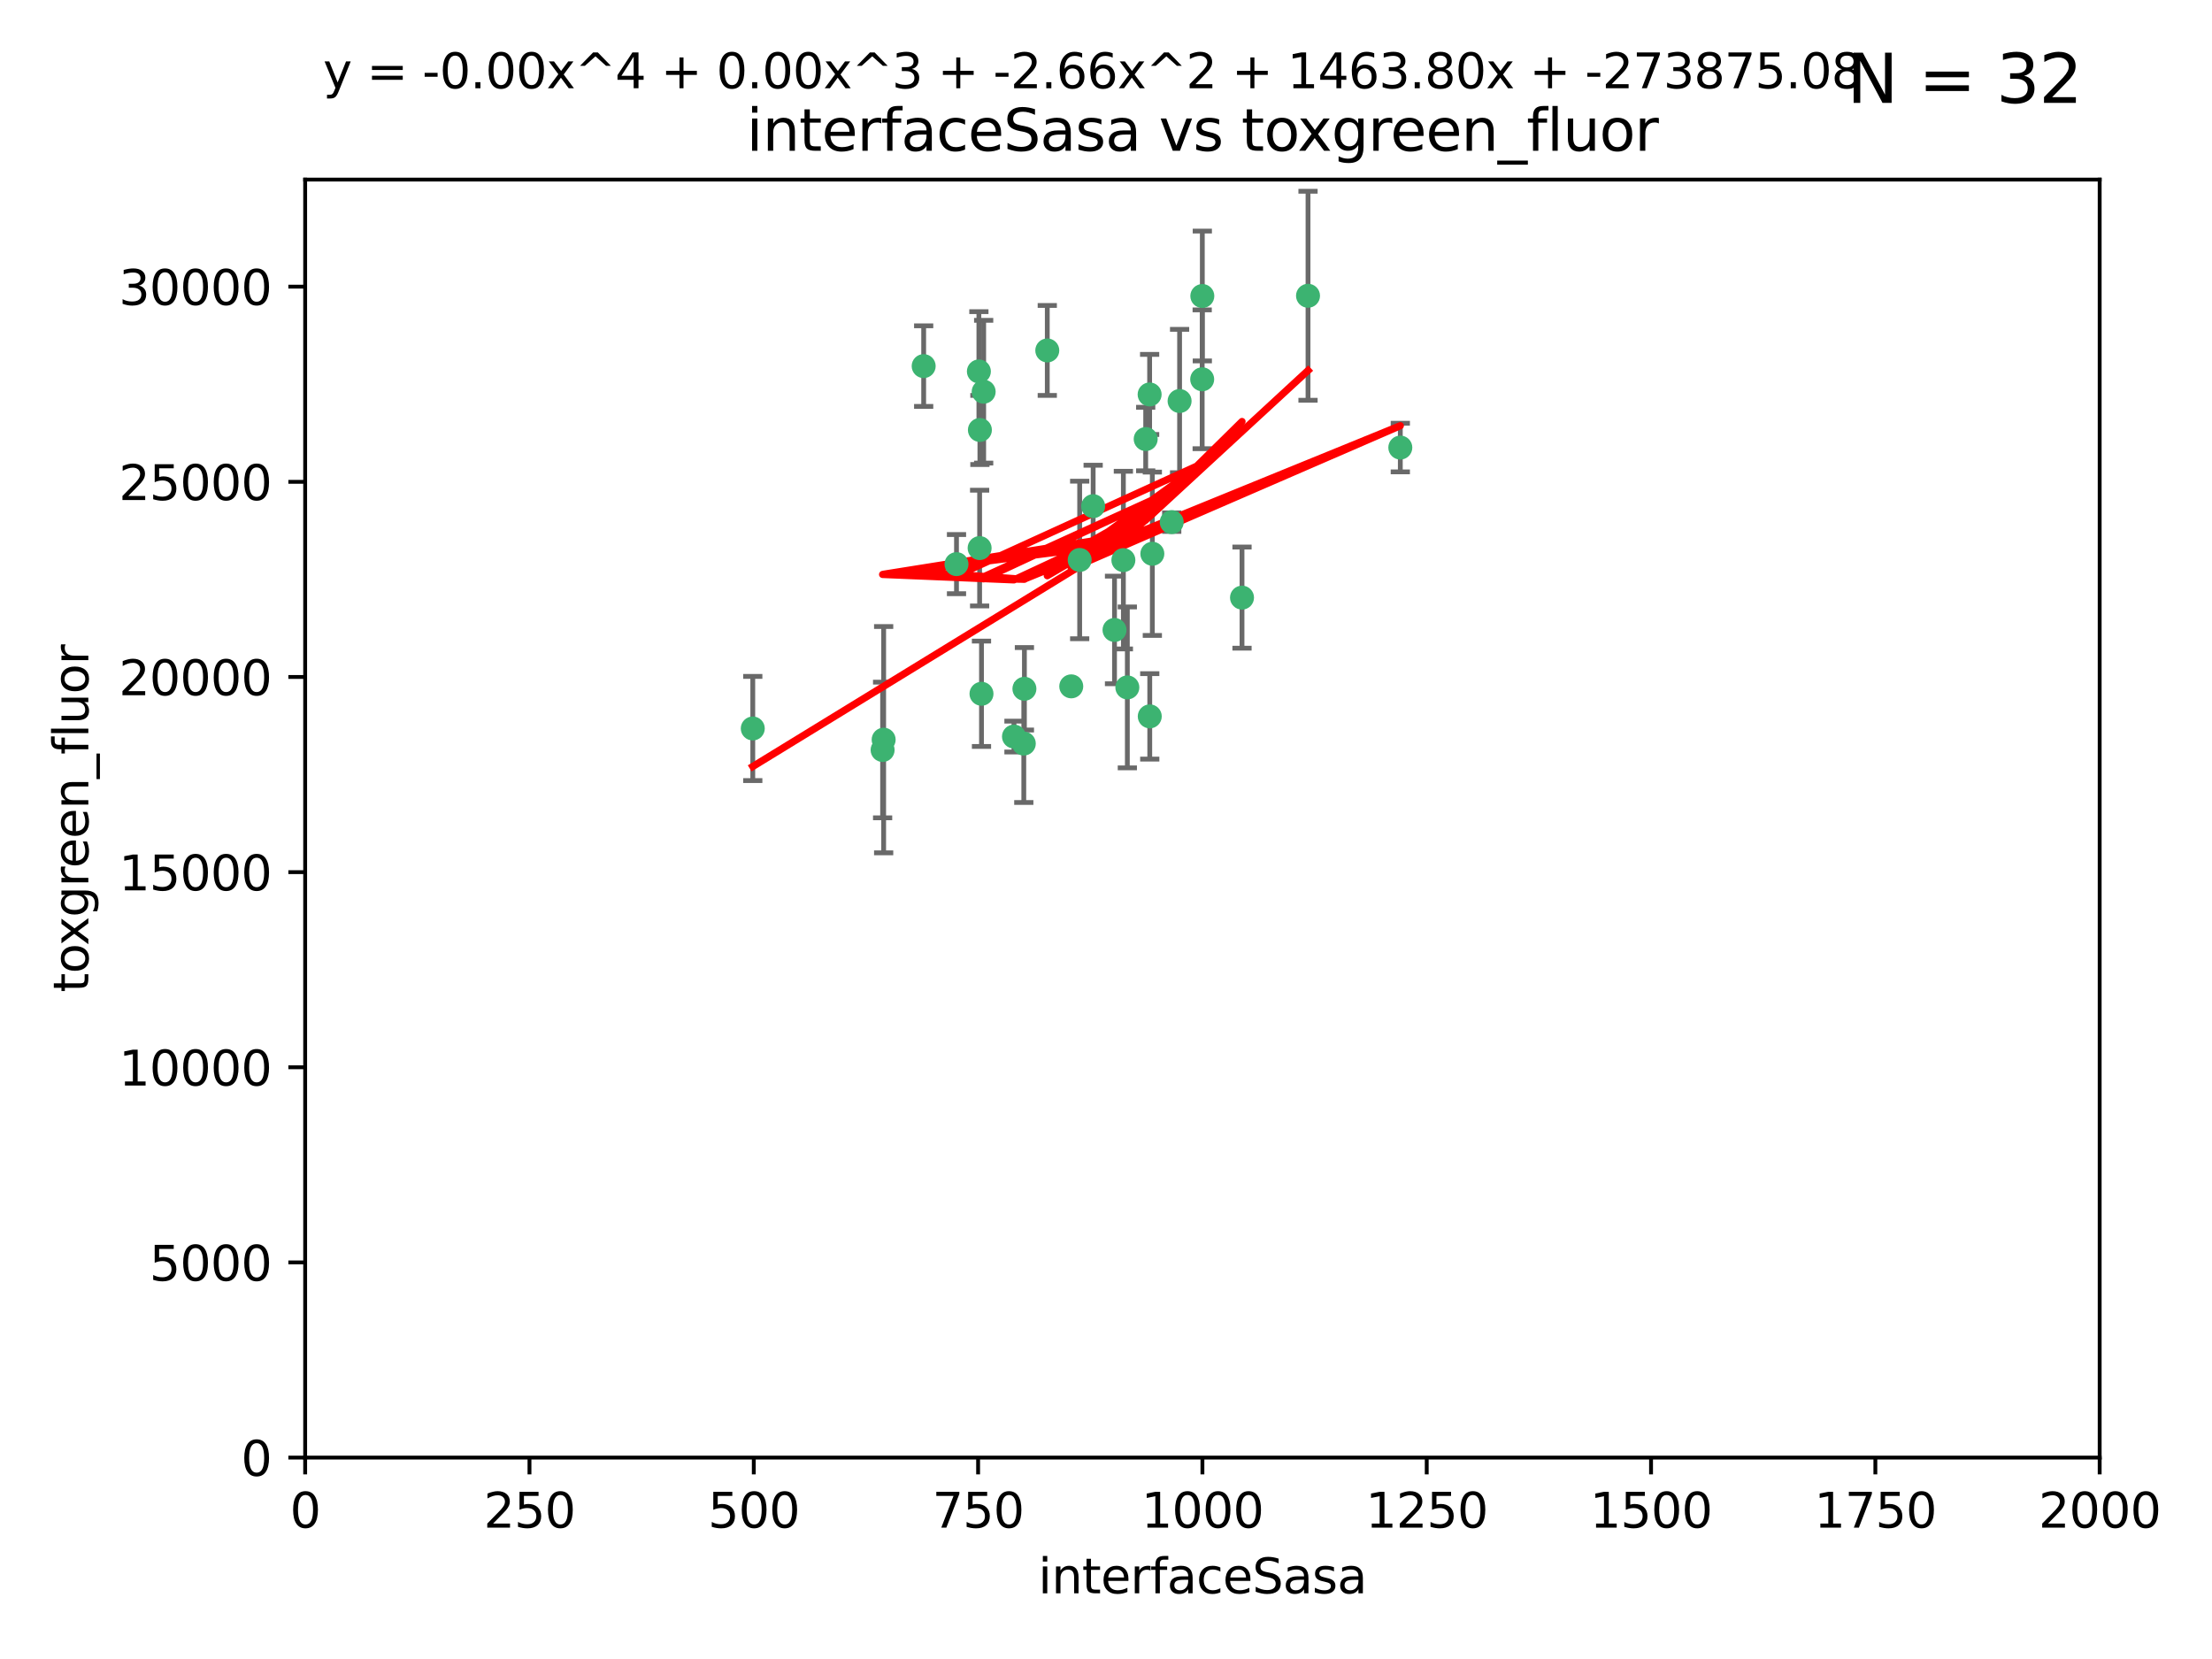 <?xml version="1.0" encoding="utf-8" standalone="no"?>
<!DOCTYPE svg PUBLIC "-//W3C//DTD SVG 1.1//EN"
  "http://www.w3.org/Graphics/SVG/1.1/DTD/svg11.dtd">
<svg xmlns:xlink="http://www.w3.org/1999/xlink" width="460.8pt" height="345.6pt" viewBox="0 0 460.8 345.6" xmlns="http://www.w3.org/2000/svg" version="1.1">
 <defs>
  <style type="text/css">*{stroke-linejoin: round; stroke-linecap: butt}</style>
 </defs>
 <g id="figure_1">
  <g id="patch_1">
   <path d="M 0 345.6 
L 460.8 345.6 
L 460.8 0 
L 0 0 
z
" style="fill: #ffffff"/>
  </g>
  <g id="axes_1">
   <g id="patch_2">
    <path d="M 63.571 303.64 
L 437.4 303.64 
L 437.4 37.411 
L 63.571 37.411 
z
" style="fill: #ffffff"/>
   </g>
   <g id="PathCollection_1">
    <defs>
     <path id="mc501a7bedc" d="M 0 1.118 
C 0.297 1.118 0.581 1 0.791 0.791 
C 1 0.581 1.118 0.297 1.118 0 
C 1.118 -0.297 1 -0.581 0.791 -0.791 
C 0.581 -1 0.297 -1.118 0 -1.118 
C -0.297 -1.118 -0.581 -1 -0.791 -0.791 
C -1 -0.581 -1.118 -0.297 -1.118 0 
C -1.118 0.297 -1 0.581 -0.791 0.791 
C -0.581 1 -0.297 1.118 0 1.118 
z
" style="stroke: #3cb371"/>
    </defs>
    <g clip-path="url(#pb4213b4465)">
     <use xlink:href="#mc501a7bedc" x="272.484" y="61.614" style="fill: #3cb371; stroke: #3cb371"/>
     <use xlink:href="#mc501a7bedc" x="239.489" y="82.171" style="fill: #3cb371; stroke: #3cb371"/>
     <use xlink:href="#mc501a7bedc" x="250.437" y="79.013" style="fill: #3cb371; stroke: #3cb371"/>
     <use xlink:href="#mc501a7bedc" x="218.168" y="73.004" style="fill: #3cb371; stroke: #3cb371"/>
     <use xlink:href="#mc501a7bedc" x="240.054" y="115.359" style="fill: #3cb371; stroke: #3cb371"/>
     <use xlink:href="#mc501a7bedc" x="258.734" y="124.496" style="fill: #3cb371; stroke: #3cb371"/>
     <use xlink:href="#mc501a7bedc" x="234.02" y="116.682" style="fill: #3cb371; stroke: #3cb371"/>
     <use xlink:href="#mc501a7bedc" x="223.161" y="142.981" style="fill: #3cb371; stroke: #3cb371"/>
     <use xlink:href="#mc501a7bedc" x="238.669" y="91.463" style="fill: #3cb371; stroke: #3cb371"/>
     <use xlink:href="#mc501a7bedc" x="227.725" y="105.446" style="fill: #3cb371; stroke: #3cb371"/>
     <use xlink:href="#mc501a7bedc" x="244.091" y="108.768" style="fill: #3cb371; stroke: #3cb371"/>
     <use xlink:href="#mc501a7bedc" x="213.404" y="143.488" style="fill: #3cb371; stroke: #3cb371"/>
     <use xlink:href="#mc501a7bedc" x="204.131" y="89.571" style="fill: #3cb371; stroke: #3cb371"/>
     <use xlink:href="#mc501a7bedc" x="245.731" y="83.54" style="fill: #3cb371; stroke: #3cb371"/>
     <use xlink:href="#mc501a7bedc" x="204.916" y="81.601" style="fill: #3cb371; stroke: #3cb371"/>
     <use xlink:href="#mc501a7bedc" x="192.417" y="76.267" style="fill: #3cb371; stroke: #3cb371"/>
     <use xlink:href="#mc501a7bedc" x="213.275" y="154.899" style="fill: #3cb371; stroke: #3cb371"/>
     <use xlink:href="#mc501a7bedc" x="291.711" y="93.237" style="fill: #3cb371; stroke: #3cb371"/>
     <use xlink:href="#mc501a7bedc" x="224.916" y="116.65" style="fill: #3cb371; stroke: #3cb371"/>
     <use xlink:href="#mc501a7bedc" x="250.465" y="61.664" style="fill: #3cb371; stroke: #3cb371"/>
     <use xlink:href="#mc501a7bedc" x="199.256" y="117.515" style="fill: #3cb371; stroke: #3cb371"/>
     <use xlink:href="#mc501a7bedc" x="204.462" y="144.527" style="fill: #3cb371; stroke: #3cb371"/>
     <use xlink:href="#mc501a7bedc" x="203.92" y="77.373" style="fill: #3cb371; stroke: #3cb371"/>
     <use xlink:href="#mc501a7bedc" x="204.073" y="114.173" style="fill: #3cb371; stroke: #3cb371"/>
     <use xlink:href="#mc501a7bedc" x="183.864" y="156.237" style="fill: #3cb371; stroke: #3cb371"/>
     <use xlink:href="#mc501a7bedc" x="211.23" y="153.437" style="fill: #3cb371; stroke: #3cb371"/>
     <use xlink:href="#mc501a7bedc" x="239.516" y="149.234" style="fill: #3cb371; stroke: #3cb371"/>
     <use xlink:href="#mc501a7bedc" x="234.846" y="143.2" style="fill: #3cb371; stroke: #3cb371"/>
     <use xlink:href="#mc501a7bedc" x="184.082" y="154.087" style="fill: #3cb371; stroke: #3cb371"/>
     <use xlink:href="#mc501a7bedc" x="232.174" y="131.232" style="fill: #3cb371; stroke: #3cb371"/>
     <use xlink:href="#mc501a7bedc" x="156.817" y="151.755" style="fill: #3cb371; stroke: #3cb371"/>
    </g>
   </g>
   <g id="matplotlib.axis_1">
    <g id="xtick_1">
     <g id="line2d_1">
      <defs>
       <path id="mcfa28e2447" d="M 0 0 
L 0 3.5 
" style="stroke: #000000; stroke-width: 0.8"/>
      </defs>
      <g>
       <use xlink:href="#mcfa28e2447" x="63.571" y="303.64" style="stroke: #000000; stroke-width: 0.8"/>
      </g>
     </g>
     <g id="text_1">
      <!-- 0 -->
      <g transform="translate(60.39 318.238)scale(0.1 -0.1)">
       <defs>
        <path id="DejaVuSans-30" d="M 2034 4250 
Q 1547 4250 1301 3770 
Q 1056 3291 1056 2328 
Q 1056 1369 1301 889 
Q 1547 409 2034 409 
Q 2525 409 2770 889 
Q 3016 1369 3016 2328 
Q 3016 3291 2770 3770 
Q 2525 4250 2034 4250 
z
M 2034 4750 
Q 2819 4750 3233 4129 
Q 3647 3509 3647 2328 
Q 3647 1150 3233 529 
Q 2819 -91 2034 -91 
Q 1250 -91 836 529 
Q 422 1150 422 2328 
Q 422 3509 836 4129 
Q 1250 4750 2034 4750 
z
" transform="scale(0.016)"/>
       </defs>
       <use xlink:href="#DejaVuSans-30"/>
      </g>
     </g>
    </g>
    <g id="xtick_2">
     <g id="line2d_2">
      <g>
       <use xlink:href="#mcfa28e2447" x="110.3" y="303.64" style="stroke: #000000; stroke-width: 0.8"/>
      </g>
     </g>
     <g id="text_2">
      <!-- 250 -->
      <g transform="translate(100.756 318.238)scale(0.1 -0.1)">
       <defs>
        <path id="DejaVuSans-32" d="M 1228 531 
L 3431 531 
L 3431 0 
L 469 0 
L 469 531 
Q 828 903 1448 1529 
Q 2069 2156 2228 2338 
Q 2531 2678 2651 2914 
Q 2772 3150 2772 3378 
Q 2772 3750 2511 3984 
Q 2250 4219 1831 4219 
Q 1534 4219 1204 4116 
Q 875 4013 500 3803 
L 500 4441 
Q 881 4594 1212 4672 
Q 1544 4750 1819 4750 
Q 2544 4750 2975 4387 
Q 3406 4025 3406 3419 
Q 3406 3131 3298 2873 
Q 3191 2616 2906 2266 
Q 2828 2175 2409 1742 
Q 1991 1309 1228 531 
z
" transform="scale(0.016)"/>
        <path id="DejaVuSans-35" d="M 691 4666 
L 3169 4666 
L 3169 4134 
L 1269 4134 
L 1269 2991 
Q 1406 3038 1543 3061 
Q 1681 3084 1819 3084 
Q 2600 3084 3056 2656 
Q 3513 2228 3513 1497 
Q 3513 744 3044 326 
Q 2575 -91 1722 -91 
Q 1428 -91 1123 -41 
Q 819 9 494 109 
L 494 744 
Q 775 591 1075 516 
Q 1375 441 1709 441 
Q 2250 441 2565 725 
Q 2881 1009 2881 1497 
Q 2881 1984 2565 2268 
Q 2250 2553 1709 2553 
Q 1456 2553 1204 2497 
Q 953 2441 691 2322 
L 691 4666 
z
" transform="scale(0.016)"/>
       </defs>
       <use xlink:href="#DejaVuSans-32"/>
       <use xlink:href="#DejaVuSans-35" x="63.623"/>
       <use xlink:href="#DejaVuSans-30" x="127.246"/>
      </g>
     </g>
    </g>
    <g id="xtick_3">
     <g id="line2d_3">
      <g>
       <use xlink:href="#mcfa28e2447" x="157.028" y="303.64" style="stroke: #000000; stroke-width: 0.8"/>
      </g>
     </g>
     <g id="text_3">
      <!-- 500 -->
      <g transform="translate(147.485 318.238)scale(0.1 -0.1)">
       <use xlink:href="#DejaVuSans-35"/>
       <use xlink:href="#DejaVuSans-30" x="63.623"/>
       <use xlink:href="#DejaVuSans-30" x="127.246"/>
      </g>
     </g>
    </g>
    <g id="xtick_4">
     <g id="line2d_4">
      <g>
       <use xlink:href="#mcfa28e2447" x="203.757" y="303.64" style="stroke: #000000; stroke-width: 0.8"/>
      </g>
     </g>
     <g id="text_4">
      <!-- 750 -->
      <g transform="translate(194.213 318.238)scale(0.1 -0.1)">
       <defs>
        <path id="DejaVuSans-37" d="M 525 4666 
L 3525 4666 
L 3525 4397 
L 1831 0 
L 1172 0 
L 2766 4134 
L 525 4134 
L 525 4666 
z
" transform="scale(0.016)"/>
       </defs>
       <use xlink:href="#DejaVuSans-37"/>
       <use xlink:href="#DejaVuSans-35" x="63.623"/>
       <use xlink:href="#DejaVuSans-30" x="127.246"/>
      </g>
     </g>
    </g>
    <g id="xtick_5">
     <g id="line2d_5">
      <g>
       <use xlink:href="#mcfa28e2447" x="250.486" y="303.64" style="stroke: #000000; stroke-width: 0.8"/>
      </g>
     </g>
     <g id="text_5">
      <!-- 1000 -->
      <g transform="translate(237.761 318.238)scale(0.1 -0.1)">
       <defs>
        <path id="DejaVuSans-31" d="M 794 531 
L 1825 531 
L 1825 4091 
L 703 3866 
L 703 4441 
L 1819 4666 
L 2450 4666 
L 2450 531 
L 3481 531 
L 3481 0 
L 794 0 
L 794 531 
z
" transform="scale(0.016)"/>
       </defs>
       <use xlink:href="#DejaVuSans-31"/>
       <use xlink:href="#DejaVuSans-30" x="63.623"/>
       <use xlink:href="#DejaVuSans-30" x="127.246"/>
       <use xlink:href="#DejaVuSans-30" x="190.869"/>
      </g>
     </g>
    </g>
    <g id="xtick_6">
     <g id="line2d_6">
      <g>
       <use xlink:href="#mcfa28e2447" x="297.214" y="303.64" style="stroke: #000000; stroke-width: 0.8"/>
      </g>
     </g>
     <g id="text_6">
      <!-- 1250 -->
      <g transform="translate(284.489 318.238)scale(0.1 -0.1)">
       <use xlink:href="#DejaVuSans-31"/>
       <use xlink:href="#DejaVuSans-32" x="63.623"/>
       <use xlink:href="#DejaVuSans-35" x="127.246"/>
       <use xlink:href="#DejaVuSans-30" x="190.869"/>
      </g>
     </g>
    </g>
    <g id="xtick_7">
     <g id="line2d_7">
      <g>
       <use xlink:href="#mcfa28e2447" x="343.943" y="303.64" style="stroke: #000000; stroke-width: 0.8"/>
      </g>
     </g>
     <g id="text_7">
      <!-- 1500 -->
      <g transform="translate(331.218 318.238)scale(0.1 -0.1)">
       <use xlink:href="#DejaVuSans-31"/>
       <use xlink:href="#DejaVuSans-35" x="63.623"/>
       <use xlink:href="#DejaVuSans-30" x="127.246"/>
       <use xlink:href="#DejaVuSans-30" x="190.869"/>
      </g>
     </g>
    </g>
    <g id="xtick_8">
     <g id="line2d_8">
      <g>
       <use xlink:href="#mcfa28e2447" x="390.671" y="303.64" style="stroke: #000000; stroke-width: 0.8"/>
      </g>
     </g>
     <g id="text_8">
      <!-- 1750 -->
      <g transform="translate(377.946 318.238)scale(0.1 -0.1)">
       <use xlink:href="#DejaVuSans-31"/>
       <use xlink:href="#DejaVuSans-37" x="63.623"/>
       <use xlink:href="#DejaVuSans-35" x="127.246"/>
       <use xlink:href="#DejaVuSans-30" x="190.869"/>
      </g>
     </g>
    </g>
    <g id="xtick_9">
     <g id="line2d_9">
      <g>
       <use xlink:href="#mcfa28e2447" x="437.4" y="303.64" style="stroke: #000000; stroke-width: 0.8"/>
      </g>
     </g>
     <g id="text_9">
      <!-- 2000 -->
      <g transform="translate(424.675 318.238)scale(0.1 -0.1)">
       <use xlink:href="#DejaVuSans-32"/>
       <use xlink:href="#DejaVuSans-30" x="63.623"/>
       <use xlink:href="#DejaVuSans-30" x="127.246"/>
       <use xlink:href="#DejaVuSans-30" x="190.869"/>
      </g>
     </g>
    </g>
    <g id="text_10">
     <!-- interfaceSasa -->
     <g transform="translate(216.279 331.917)scale(0.1 -0.1)">
      <defs>
       <path id="DejaVuSans-69" d="M 603 3500 
L 1178 3500 
L 1178 0 
L 603 0 
L 603 3500 
z
M 603 4863 
L 1178 4863 
L 1178 4134 
L 603 4134 
L 603 4863 
z
" transform="scale(0.016)"/>
       <path id="DejaVuSans-6e" d="M 3513 2113 
L 3513 0 
L 2938 0 
L 2938 2094 
Q 2938 2591 2744 2837 
Q 2550 3084 2163 3084 
Q 1697 3084 1428 2787 
Q 1159 2491 1159 1978 
L 1159 0 
L 581 0 
L 581 3500 
L 1159 3500 
L 1159 2956 
Q 1366 3272 1645 3428 
Q 1925 3584 2291 3584 
Q 2894 3584 3203 3211 
Q 3513 2838 3513 2113 
z
" transform="scale(0.016)"/>
       <path id="DejaVuSans-74" d="M 1172 4494 
L 1172 3500 
L 2356 3500 
L 2356 3053 
L 1172 3053 
L 1172 1153 
Q 1172 725 1289 603 
Q 1406 481 1766 481 
L 2356 481 
L 2356 0 
L 1766 0 
Q 1100 0 847 248 
Q 594 497 594 1153 
L 594 3053 
L 172 3053 
L 172 3500 
L 594 3500 
L 594 4494 
L 1172 4494 
z
" transform="scale(0.016)"/>
       <path id="DejaVuSans-65" d="M 3597 1894 
L 3597 1613 
L 953 1613 
Q 991 1019 1311 708 
Q 1631 397 2203 397 
Q 2534 397 2845 478 
Q 3156 559 3463 722 
L 3463 178 
Q 3153 47 2828 -22 
Q 2503 -91 2169 -91 
Q 1331 -91 842 396 
Q 353 884 353 1716 
Q 353 2575 817 3079 
Q 1281 3584 2069 3584 
Q 2775 3584 3186 3129 
Q 3597 2675 3597 1894 
z
M 3022 2063 
Q 3016 2534 2758 2815 
Q 2500 3097 2075 3097 
Q 1594 3097 1305 2825 
Q 1016 2553 972 2059 
L 3022 2063 
z
" transform="scale(0.016)"/>
       <path id="DejaVuSans-72" d="M 2631 2963 
Q 2534 3019 2420 3045 
Q 2306 3072 2169 3072 
Q 1681 3072 1420 2755 
Q 1159 2438 1159 1844 
L 1159 0 
L 581 0 
L 581 3500 
L 1159 3500 
L 1159 2956 
Q 1341 3275 1631 3429 
Q 1922 3584 2338 3584 
Q 2397 3584 2469 3576 
Q 2541 3569 2628 3553 
L 2631 2963 
z
" transform="scale(0.016)"/>
       <path id="DejaVuSans-66" d="M 2375 4863 
L 2375 4384 
L 1825 4384 
Q 1516 4384 1395 4259 
Q 1275 4134 1275 3809 
L 1275 3500 
L 2222 3500 
L 2222 3053 
L 1275 3053 
L 1275 0 
L 697 0 
L 697 3053 
L 147 3053 
L 147 3500 
L 697 3500 
L 697 3744 
Q 697 4328 969 4595 
Q 1241 4863 1831 4863 
L 2375 4863 
z
" transform="scale(0.016)"/>
       <path id="DejaVuSans-61" d="M 2194 1759 
Q 1497 1759 1228 1600 
Q 959 1441 959 1056 
Q 959 750 1161 570 
Q 1363 391 1709 391 
Q 2188 391 2477 730 
Q 2766 1069 2766 1631 
L 2766 1759 
L 2194 1759 
z
M 3341 1997 
L 3341 0 
L 2766 0 
L 2766 531 
Q 2569 213 2275 61 
Q 1981 -91 1556 -91 
Q 1019 -91 701 211 
Q 384 513 384 1019 
Q 384 1609 779 1909 
Q 1175 2209 1959 2209 
L 2766 2209 
L 2766 2266 
Q 2766 2663 2505 2880 
Q 2244 3097 1772 3097 
Q 1472 3097 1187 3025 
Q 903 2953 641 2809 
L 641 3341 
Q 956 3463 1253 3523 
Q 1550 3584 1831 3584 
Q 2591 3584 2966 3190 
Q 3341 2797 3341 1997 
z
" transform="scale(0.016)"/>
       <path id="DejaVuSans-63" d="M 3122 3366 
L 3122 2828 
Q 2878 2963 2633 3030 
Q 2388 3097 2138 3097 
Q 1578 3097 1268 2742 
Q 959 2388 959 1747 
Q 959 1106 1268 751 
Q 1578 397 2138 397 
Q 2388 397 2633 464 
Q 2878 531 3122 666 
L 3122 134 
Q 2881 22 2623 -34 
Q 2366 -91 2075 -91 
Q 1284 -91 818 406 
Q 353 903 353 1747 
Q 353 2603 823 3093 
Q 1294 3584 2113 3584 
Q 2378 3584 2631 3529 
Q 2884 3475 3122 3366 
z
" transform="scale(0.016)"/>
       <path id="DejaVuSans-53" d="M 3425 4513 
L 3425 3897 
Q 3066 4069 2747 4153 
Q 2428 4238 2131 4238 
Q 1616 4238 1336 4038 
Q 1056 3838 1056 3469 
Q 1056 3159 1242 3001 
Q 1428 2844 1947 2747 
L 2328 2669 
Q 3034 2534 3370 2195 
Q 3706 1856 3706 1288 
Q 3706 609 3251 259 
Q 2797 -91 1919 -91 
Q 1588 -91 1214 -16 
Q 841 59 441 206 
L 441 856 
Q 825 641 1194 531 
Q 1563 422 1919 422 
Q 2459 422 2753 634 
Q 3047 847 3047 1241 
Q 3047 1584 2836 1778 
Q 2625 1972 2144 2069 
L 1759 2144 
Q 1053 2284 737 2584 
Q 422 2884 422 3419 
Q 422 4038 858 4394 
Q 1294 4750 2059 4750 
Q 2388 4750 2728 4690 
Q 3069 4631 3425 4513 
z
" transform="scale(0.016)"/>
       <path id="DejaVuSans-73" d="M 2834 3397 
L 2834 2853 
Q 2591 2978 2328 3040 
Q 2066 3103 1784 3103 
Q 1356 3103 1142 2972 
Q 928 2841 928 2578 
Q 928 2378 1081 2264 
Q 1234 2150 1697 2047 
L 1894 2003 
Q 2506 1872 2764 1633 
Q 3022 1394 3022 966 
Q 3022 478 2636 193 
Q 2250 -91 1575 -91 
Q 1294 -91 989 -36 
Q 684 19 347 128 
L 347 722 
Q 666 556 975 473 
Q 1284 391 1588 391 
Q 1994 391 2212 530 
Q 2431 669 2431 922 
Q 2431 1156 2273 1281 
Q 2116 1406 1581 1522 
L 1381 1569 
Q 847 1681 609 1914 
Q 372 2147 372 2553 
Q 372 3047 722 3315 
Q 1072 3584 1716 3584 
Q 2034 3584 2315 3537 
Q 2597 3491 2834 3397 
z
" transform="scale(0.016)"/>
      </defs>
      <use xlink:href="#DejaVuSans-69"/>
      <use xlink:href="#DejaVuSans-6e" x="27.783"/>
      <use xlink:href="#DejaVuSans-74" x="91.162"/>
      <use xlink:href="#DejaVuSans-65" x="130.371"/>
      <use xlink:href="#DejaVuSans-72" x="191.895"/>
      <use xlink:href="#DejaVuSans-66" x="233.008"/>
      <use xlink:href="#DejaVuSans-61" x="268.213"/>
      <use xlink:href="#DejaVuSans-63" x="329.492"/>
      <use xlink:href="#DejaVuSans-65" x="384.473"/>
      <use xlink:href="#DejaVuSans-53" x="445.996"/>
      <use xlink:href="#DejaVuSans-61" x="509.473"/>
      <use xlink:href="#DejaVuSans-73" x="570.752"/>
      <use xlink:href="#DejaVuSans-61" x="622.852"/>
     </g>
    </g>
   </g>
   <g id="matplotlib.axis_2">
    <g id="ytick_1">
     <g id="line2d_10">
      <defs>
       <path id="m063039dbdc" d="M 0 0 
L -3.5 0 
" style="stroke: #000000; stroke-width: 0.8"/>
      </defs>
      <g>
       <use xlink:href="#m063039dbdc" x="63.571" y="303.64" style="stroke: #000000; stroke-width: 0.8"/>
      </g>
     </g>
     <g id="text_11">
      <!-- 0 -->
      <g transform="translate(50.209 307.439)scale(0.1 -0.1)">
       <use xlink:href="#DejaVuSans-30"/>
      </g>
     </g>
    </g>
    <g id="ytick_2">
     <g id="line2d_11">
      <g>
       <use xlink:href="#m063039dbdc" x="63.571" y="262.986" style="stroke: #000000; stroke-width: 0.8"/>
      </g>
     </g>
     <g id="text_12">
      <!-- 5000 -->
      <g transform="translate(31.121 266.786)scale(0.1 -0.1)">
       <use xlink:href="#DejaVuSans-35"/>
       <use xlink:href="#DejaVuSans-30" x="63.623"/>
       <use xlink:href="#DejaVuSans-30" x="127.246"/>
       <use xlink:href="#DejaVuSans-30" x="190.869"/>
      </g>
     </g>
    </g>
    <g id="ytick_3">
     <g id="line2d_12">
      <g>
       <use xlink:href="#m063039dbdc" x="63.571" y="222.333" style="stroke: #000000; stroke-width: 0.8"/>
      </g>
     </g>
     <g id="text_13">
      <!-- 10000 -->
      <g transform="translate(24.759 226.132)scale(0.1 -0.1)">
       <use xlink:href="#DejaVuSans-31"/>
       <use xlink:href="#DejaVuSans-30" x="63.623"/>
       <use xlink:href="#DejaVuSans-30" x="127.246"/>
       <use xlink:href="#DejaVuSans-30" x="190.869"/>
       <use xlink:href="#DejaVuSans-30" x="254.492"/>
      </g>
     </g>
    </g>
    <g id="ytick_4">
     <g id="line2d_13">
      <g>
       <use xlink:href="#m063039dbdc" x="63.571" y="181.679" style="stroke: #000000; stroke-width: 0.8"/>
      </g>
     </g>
     <g id="text_14">
      <!-- 15000 -->
      <g transform="translate(24.759 185.478)scale(0.1 -0.1)">
       <use xlink:href="#DejaVuSans-31"/>
       <use xlink:href="#DejaVuSans-35" x="63.623"/>
       <use xlink:href="#DejaVuSans-30" x="127.246"/>
       <use xlink:href="#DejaVuSans-30" x="190.869"/>
       <use xlink:href="#DejaVuSans-30" x="254.492"/>
      </g>
     </g>
    </g>
    <g id="ytick_5">
     <g id="line2d_14">
      <g>
       <use xlink:href="#m063039dbdc" x="63.571" y="141.026" style="stroke: #000000; stroke-width: 0.8"/>
      </g>
     </g>
     <g id="text_15">
      <!-- 20000 -->
      <g transform="translate(24.759 144.825)scale(0.1 -0.1)">
       <use xlink:href="#DejaVuSans-32"/>
       <use xlink:href="#DejaVuSans-30" x="63.623"/>
       <use xlink:href="#DejaVuSans-30" x="127.246"/>
       <use xlink:href="#DejaVuSans-30" x="190.869"/>
       <use xlink:href="#DejaVuSans-30" x="254.492"/>
      </g>
     </g>
    </g>
    <g id="ytick_6">
     <g id="line2d_15">
      <g>
       <use xlink:href="#m063039dbdc" x="63.571" y="100.372" style="stroke: #000000; stroke-width: 0.8"/>
      </g>
     </g>
     <g id="text_16">
      <!-- 25000 -->
      <g transform="translate(24.759 104.171)scale(0.1 -0.1)">
       <use xlink:href="#DejaVuSans-32"/>
       <use xlink:href="#DejaVuSans-35" x="63.623"/>
       <use xlink:href="#DejaVuSans-30" x="127.246"/>
       <use xlink:href="#DejaVuSans-30" x="190.869"/>
       <use xlink:href="#DejaVuSans-30" x="254.492"/>
      </g>
     </g>
    </g>
    <g id="ytick_7">
     <g id="line2d_16">
      <g>
       <use xlink:href="#m063039dbdc" x="63.571" y="59.718" style="stroke: #000000; stroke-width: 0.8"/>
      </g>
     </g>
     <g id="text_17">
      <!-- 30000 -->
      <g transform="translate(24.759 63.518)scale(0.1 -0.1)">
       <defs>
        <path id="DejaVuSans-33" d="M 2597 2516 
Q 3050 2419 3304 2112 
Q 3559 1806 3559 1356 
Q 3559 666 3084 287 
Q 2609 -91 1734 -91 
Q 1441 -91 1130 -33 
Q 819 25 488 141 
L 488 750 
Q 750 597 1062 519 
Q 1375 441 1716 441 
Q 2309 441 2620 675 
Q 2931 909 2931 1356 
Q 2931 1769 2642 2001 
Q 2353 2234 1838 2234 
L 1294 2234 
L 1294 2753 
L 1863 2753 
Q 2328 2753 2575 2939 
Q 2822 3125 2822 3475 
Q 2822 3834 2567 4026 
Q 2313 4219 1838 4219 
Q 1578 4219 1281 4162 
Q 984 4106 628 3988 
L 628 4550 
Q 988 4650 1302 4700 
Q 1616 4750 1894 4750 
Q 2613 4750 3031 4423 
Q 3450 4097 3450 3541 
Q 3450 3153 3228 2886 
Q 3006 2619 2597 2516 
z
" transform="scale(0.016)"/>
       </defs>
       <use xlink:href="#DejaVuSans-33"/>
       <use xlink:href="#DejaVuSans-30" x="63.623"/>
       <use xlink:href="#DejaVuSans-30" x="127.246"/>
       <use xlink:href="#DejaVuSans-30" x="190.869"/>
       <use xlink:href="#DejaVuSans-30" x="254.492"/>
      </g>
     </g>
    </g>
    <g id="text_18">
     <!-- toxgreen_fluor -->
     <g transform="translate(18.401 206.72)rotate(-90)scale(0.1 -0.1)">
      <defs>
       <path id="DejaVuSans-6f" d="M 1959 3097 
Q 1497 3097 1228 2736 
Q 959 2375 959 1747 
Q 959 1119 1226 758 
Q 1494 397 1959 397 
Q 2419 397 2687 759 
Q 2956 1122 2956 1747 
Q 2956 2369 2687 2733 
Q 2419 3097 1959 3097 
z
M 1959 3584 
Q 2709 3584 3137 3096 
Q 3566 2609 3566 1747 
Q 3566 888 3137 398 
Q 2709 -91 1959 -91 
Q 1206 -91 779 398 
Q 353 888 353 1747 
Q 353 2609 779 3096 
Q 1206 3584 1959 3584 
z
" transform="scale(0.016)"/>
       <path id="DejaVuSans-78" d="M 3513 3500 
L 2247 1797 
L 3578 0 
L 2900 0 
L 1881 1375 
L 863 0 
L 184 0 
L 1544 1831 
L 300 3500 
L 978 3500 
L 1906 2253 
L 2834 3500 
L 3513 3500 
z
" transform="scale(0.016)"/>
       <path id="DejaVuSans-67" d="M 2906 1791 
Q 2906 2416 2648 2759 
Q 2391 3103 1925 3103 
Q 1463 3103 1205 2759 
Q 947 2416 947 1791 
Q 947 1169 1205 825 
Q 1463 481 1925 481 
Q 2391 481 2648 825 
Q 2906 1169 2906 1791 
z
M 3481 434 
Q 3481 -459 3084 -895 
Q 2688 -1331 1869 -1331 
Q 1566 -1331 1297 -1286 
Q 1028 -1241 775 -1147 
L 775 -588 
Q 1028 -725 1275 -790 
Q 1522 -856 1778 -856 
Q 2344 -856 2625 -561 
Q 2906 -266 2906 331 
L 2906 616 
Q 2728 306 2450 153 
Q 2172 0 1784 0 
Q 1141 0 747 490 
Q 353 981 353 1791 
Q 353 2603 747 3093 
Q 1141 3584 1784 3584 
Q 2172 3584 2450 3431 
Q 2728 3278 2906 2969 
L 2906 3500 
L 3481 3500 
L 3481 434 
z
" transform="scale(0.016)"/>
       <path id="DejaVuSans-5f" d="M 3263 -1063 
L 3263 -1509 
L -63 -1509 
L -63 -1063 
L 3263 -1063 
z
" transform="scale(0.016)"/>
       <path id="DejaVuSans-6c" d="M 603 4863 
L 1178 4863 
L 1178 0 
L 603 0 
L 603 4863 
z
" transform="scale(0.016)"/>
       <path id="DejaVuSans-75" d="M 544 1381 
L 544 3500 
L 1119 3500 
L 1119 1403 
Q 1119 906 1312 657 
Q 1506 409 1894 409 
Q 2359 409 2629 706 
Q 2900 1003 2900 1516 
L 2900 3500 
L 3475 3500 
L 3475 0 
L 2900 0 
L 2900 538 
Q 2691 219 2414 64 
Q 2138 -91 1772 -91 
Q 1169 -91 856 284 
Q 544 659 544 1381 
z
M 1991 3584 
L 1991 3584 
z
" transform="scale(0.016)"/>
      </defs>
      <use xlink:href="#DejaVuSans-74"/>
      <use xlink:href="#DejaVuSans-6f" x="39.209"/>
      <use xlink:href="#DejaVuSans-78" x="97.266"/>
      <use xlink:href="#DejaVuSans-67" x="156.445"/>
      <use xlink:href="#DejaVuSans-72" x="219.922"/>
      <use xlink:href="#DejaVuSans-65" x="258.785"/>
      <use xlink:href="#DejaVuSans-65" x="320.309"/>
      <use xlink:href="#DejaVuSans-6e" x="381.832"/>
      <use xlink:href="#DejaVuSans-5f" x="445.211"/>
      <use xlink:href="#DejaVuSans-66" x="495.211"/>
      <use xlink:href="#DejaVuSans-6c" x="530.416"/>
      <use xlink:href="#DejaVuSans-75" x="558.199"/>
      <use xlink:href="#DejaVuSans-6f" x="621.578"/>
      <use xlink:href="#DejaVuSans-72" x="682.76"/>
     </g>
    </g>
   </g>
   <g id="LineCollection_1">
    <path d="M 272.484 83.38 
L 272.484 39.848 
" clip-path="url(#pb4213b4465)" style="fill: none; stroke: #696969"/>
    <path d="M 239.489 90.514 
L 239.489 73.828 
" clip-path="url(#pb4213b4465)" style="fill: none; stroke: #696969"/>
    <path d="M 250.437 93.467 
L 250.437 64.559 
" clip-path="url(#pb4213b4465)" style="fill: none; stroke: #696969"/>
    <path d="M 218.168 82.377 
L 218.168 63.632 
" clip-path="url(#pb4213b4465)" style="fill: none; stroke: #696969"/>
    <path d="M 240.054 132.375 
L 240.054 98.343 
" clip-path="url(#pb4213b4465)" style="fill: none; stroke: #696969"/>
    <path d="M 258.734 135.03 
L 258.734 113.961 
" clip-path="url(#pb4213b4465)" style="fill: none; stroke: #696969"/>
    <path d="M 234.02 135.19 
L 234.02 98.175 
" clip-path="url(#pb4213b4465)" style="fill: none; stroke: #696969"/>
    <path d="M 223.161 143.589 
L 223.161 142.373 
" clip-path="url(#pb4213b4465)" style="fill: none; stroke: #696969"/>
    <path d="M 238.669 98.075 
L 238.669 84.85 
" clip-path="url(#pb4213b4465)" style="fill: none; stroke: #696969"/>
    <path d="M 227.725 113.976 
L 227.725 96.917 
" clip-path="url(#pb4213b4465)" style="fill: none; stroke: #696969"/>
    <path d="M 244.091 110.701 
L 244.091 106.836 
" clip-path="url(#pb4213b4465)" style="fill: none; stroke: #696969"/>
    <path d="M 213.404 152.078 
L 213.404 134.898 
" clip-path="url(#pb4213b4465)" style="fill: none; stroke: #696969"/>
    <path d="M 204.131 96.768 
L 204.131 82.373 
" clip-path="url(#pb4213b4465)" style="fill: none; stroke: #696969"/>
    <path d="M 245.731 98.468 
L 245.731 68.613 
" clip-path="url(#pb4213b4465)" style="fill: none; stroke: #696969"/>
    <path d="M 204.916 96.47 
L 204.916 66.732 
" clip-path="url(#pb4213b4465)" style="fill: none; stroke: #696969"/>
    <path d="M 192.417 84.664 
L 192.417 67.869 
" clip-path="url(#pb4213b4465)" style="fill: none; stroke: #696969"/>
    <path d="M 213.275 167.168 
L 213.275 142.63 
" clip-path="url(#pb4213b4465)" style="fill: none; stroke: #696969"/>
    <path d="M 291.711 98.3 
L 291.711 88.175 
" clip-path="url(#pb4213b4465)" style="fill: none; stroke: #696969"/>
    <path d="M 224.916 133.058 
L 224.916 100.243 
" clip-path="url(#pb4213b4465)" style="fill: none; stroke: #696969"/>
    <path d="M 250.465 75.185 
L 250.465 48.142 
" clip-path="url(#pb4213b4465)" style="fill: none; stroke: #696969"/>
    <path d="M 199.256 123.677 
L 199.256 111.354 
" clip-path="url(#pb4213b4465)" style="fill: none; stroke: #696969"/>
    <path d="M 204.462 155.498 
L 204.462 133.556 
" clip-path="url(#pb4213b4465)" style="fill: none; stroke: #696969"/>
    <path d="M 203.92 89.821 
L 203.92 64.926 
" clip-path="url(#pb4213b4465)" style="fill: none; stroke: #696969"/>
    <path d="M 204.073 126.225 
L 204.073 102.122 
" clip-path="url(#pb4213b4465)" style="fill: none; stroke: #696969"/>
    <path d="M 183.864 170.367 
L 183.864 142.106 
" clip-path="url(#pb4213b4465)" style="fill: none; stroke: #696969"/>
    <path d="M 211.23 156.651 
L 211.23 150.223 
" clip-path="url(#pb4213b4465)" style="fill: none; stroke: #696969"/>
    <path d="M 239.516 158.134 
L 239.516 140.335 
" clip-path="url(#pb4213b4465)" style="fill: none; stroke: #696969"/>
    <path d="M 234.846 159.961 
L 234.846 126.439 
" clip-path="url(#pb4213b4465)" style="fill: none; stroke: #696969"/>
    <path d="M 184.082 177.661 
L 184.082 130.513 
" clip-path="url(#pb4213b4465)" style="fill: none; stroke: #696969"/>
    <path d="M 232.174 142.439 
L 232.174 120.026 
" clip-path="url(#pb4213b4465)" style="fill: none; stroke: #696969"/>
    <path d="M 156.817 162.606 
L 156.817 140.905 
" clip-path="url(#pb4213b4465)" style="fill: none; stroke: #696969"/>
   </g>
   <g id="line2d_17">
    <defs>
     <path id="m8ea4fa9d1e" d="M 2 0 
L -2 -0 
" style="stroke: #696969"/>
    </defs>
    <g clip-path="url(#pb4213b4465)">
     <use xlink:href="#m8ea4fa9d1e" x="272.484" y="83.38" style="fill: #696969; stroke: #696969"/>
     <use xlink:href="#m8ea4fa9d1e" x="239.489" y="90.514" style="fill: #696969; stroke: #696969"/>
     <use xlink:href="#m8ea4fa9d1e" x="250.437" y="93.467" style="fill: #696969; stroke: #696969"/>
     <use xlink:href="#m8ea4fa9d1e" x="218.168" y="82.377" style="fill: #696969; stroke: #696969"/>
     <use xlink:href="#m8ea4fa9d1e" x="240.054" y="132.375" style="fill: #696969; stroke: #696969"/>
     <use xlink:href="#m8ea4fa9d1e" x="258.734" y="135.03" style="fill: #696969; stroke: #696969"/>
     <use xlink:href="#m8ea4fa9d1e" x="234.02" y="135.19" style="fill: #696969; stroke: #696969"/>
     <use xlink:href="#m8ea4fa9d1e" x="223.161" y="143.589" style="fill: #696969; stroke: #696969"/>
     <use xlink:href="#m8ea4fa9d1e" x="238.669" y="98.075" style="fill: #696969; stroke: #696969"/>
     <use xlink:href="#m8ea4fa9d1e" x="227.725" y="113.976" style="fill: #696969; stroke: #696969"/>
     <use xlink:href="#m8ea4fa9d1e" x="244.091" y="110.701" style="fill: #696969; stroke: #696969"/>
     <use xlink:href="#m8ea4fa9d1e" x="213.404" y="152.078" style="fill: #696969; stroke: #696969"/>
     <use xlink:href="#m8ea4fa9d1e" x="204.131" y="96.768" style="fill: #696969; stroke: #696969"/>
     <use xlink:href="#m8ea4fa9d1e" x="245.731" y="98.468" style="fill: #696969; stroke: #696969"/>
     <use xlink:href="#m8ea4fa9d1e" x="204.916" y="96.47" style="fill: #696969; stroke: #696969"/>
     <use xlink:href="#m8ea4fa9d1e" x="192.417" y="84.664" style="fill: #696969; stroke: #696969"/>
     <use xlink:href="#m8ea4fa9d1e" x="213.275" y="167.168" style="fill: #696969; stroke: #696969"/>
     <use xlink:href="#m8ea4fa9d1e" x="291.711" y="98.3" style="fill: #696969; stroke: #696969"/>
     <use xlink:href="#m8ea4fa9d1e" x="224.916" y="133.058" style="fill: #696969; stroke: #696969"/>
     <use xlink:href="#m8ea4fa9d1e" x="250.465" y="75.185" style="fill: #696969; stroke: #696969"/>
     <use xlink:href="#m8ea4fa9d1e" x="199.256" y="123.677" style="fill: #696969; stroke: #696969"/>
     <use xlink:href="#m8ea4fa9d1e" x="204.462" y="155.498" style="fill: #696969; stroke: #696969"/>
     <use xlink:href="#m8ea4fa9d1e" x="203.92" y="89.821" style="fill: #696969; stroke: #696969"/>
     <use xlink:href="#m8ea4fa9d1e" x="204.073" y="126.225" style="fill: #696969; stroke: #696969"/>
     <use xlink:href="#m8ea4fa9d1e" x="183.864" y="170.367" style="fill: #696969; stroke: #696969"/>
     <use xlink:href="#m8ea4fa9d1e" x="211.23" y="156.651" style="fill: #696969; stroke: #696969"/>
     <use xlink:href="#m8ea4fa9d1e" x="239.516" y="158.134" style="fill: #696969; stroke: #696969"/>
     <use xlink:href="#m8ea4fa9d1e" x="234.846" y="159.961" style="fill: #696969; stroke: #696969"/>
     <use xlink:href="#m8ea4fa9d1e" x="184.082" y="177.661" style="fill: #696969; stroke: #696969"/>
     <use xlink:href="#m8ea4fa9d1e" x="232.174" y="142.439" style="fill: #696969; stroke: #696969"/>
     <use xlink:href="#m8ea4fa9d1e" x="156.817" y="162.606" style="fill: #696969; stroke: #696969"/>
    </g>
   </g>
   <g id="line2d_18">
    <g clip-path="url(#pb4213b4465)">
     <use xlink:href="#m8ea4fa9d1e" x="272.484" y="39.848" style="fill: #696969; stroke: #696969"/>
     <use xlink:href="#m8ea4fa9d1e" x="239.489" y="73.828" style="fill: #696969; stroke: #696969"/>
     <use xlink:href="#m8ea4fa9d1e" x="250.437" y="64.559" style="fill: #696969; stroke: #696969"/>
     <use xlink:href="#m8ea4fa9d1e" x="218.168" y="63.632" style="fill: #696969; stroke: #696969"/>
     <use xlink:href="#m8ea4fa9d1e" x="240.054" y="98.343" style="fill: #696969; stroke: #696969"/>
     <use xlink:href="#m8ea4fa9d1e" x="258.734" y="113.961" style="fill: #696969; stroke: #696969"/>
     <use xlink:href="#m8ea4fa9d1e" x="234.02" y="98.175" style="fill: #696969; stroke: #696969"/>
     <use xlink:href="#m8ea4fa9d1e" x="223.161" y="142.373" style="fill: #696969; stroke: #696969"/>
     <use xlink:href="#m8ea4fa9d1e" x="238.669" y="84.85" style="fill: #696969; stroke: #696969"/>
     <use xlink:href="#m8ea4fa9d1e" x="227.725" y="96.917" style="fill: #696969; stroke: #696969"/>
     <use xlink:href="#m8ea4fa9d1e" x="244.091" y="106.836" style="fill: #696969; stroke: #696969"/>
     <use xlink:href="#m8ea4fa9d1e" x="213.404" y="134.898" style="fill: #696969; stroke: #696969"/>
     <use xlink:href="#m8ea4fa9d1e" x="204.131" y="82.373" style="fill: #696969; stroke: #696969"/>
     <use xlink:href="#m8ea4fa9d1e" x="245.731" y="68.613" style="fill: #696969; stroke: #696969"/>
     <use xlink:href="#m8ea4fa9d1e" x="204.916" y="66.732" style="fill: #696969; stroke: #696969"/>
     <use xlink:href="#m8ea4fa9d1e" x="192.417" y="67.869" style="fill: #696969; stroke: #696969"/>
     <use xlink:href="#m8ea4fa9d1e" x="213.275" y="142.63" style="fill: #696969; stroke: #696969"/>
     <use xlink:href="#m8ea4fa9d1e" x="291.711" y="88.175" style="fill: #696969; stroke: #696969"/>
     <use xlink:href="#m8ea4fa9d1e" x="224.916" y="100.243" style="fill: #696969; stroke: #696969"/>
     <use xlink:href="#m8ea4fa9d1e" x="250.465" y="48.142" style="fill: #696969; stroke: #696969"/>
     <use xlink:href="#m8ea4fa9d1e" x="199.256" y="111.354" style="fill: #696969; stroke: #696969"/>
     <use xlink:href="#m8ea4fa9d1e" x="204.462" y="133.556" style="fill: #696969; stroke: #696969"/>
     <use xlink:href="#m8ea4fa9d1e" x="203.92" y="64.926" style="fill: #696969; stroke: #696969"/>
     <use xlink:href="#m8ea4fa9d1e" x="204.073" y="102.122" style="fill: #696969; stroke: #696969"/>
     <use xlink:href="#m8ea4fa9d1e" x="183.864" y="142.106" style="fill: #696969; stroke: #696969"/>
     <use xlink:href="#m8ea4fa9d1e" x="211.23" y="150.223" style="fill: #696969; stroke: #696969"/>
     <use xlink:href="#m8ea4fa9d1e" x="239.516" y="140.335" style="fill: #696969; stroke: #696969"/>
     <use xlink:href="#m8ea4fa9d1e" x="234.846" y="126.439" style="fill: #696969; stroke: #696969"/>
     <use xlink:href="#m8ea4fa9d1e" x="184.082" y="130.513" style="fill: #696969; stroke: #696969"/>
     <use xlink:href="#m8ea4fa9d1e" x="232.174" y="120.026" style="fill: #696969; stroke: #696969"/>
     <use xlink:href="#m8ea4fa9d1e" x="156.817" y="140.905" style="fill: #696969; stroke: #696969"/>
    </g>
   </g>
   <g id="line2d_19">
    <path d="M 272.484 77.187 
L 239.489 107.629 
L 250.437 96.605 
L 218.168 119.933 
L 240.054 107.115 
L 258.734 87.808 
L 234.02 112.168 
L 223.161 118.397 
L 238.669 108.362 
L 227.725 116.26 
L 244.091 103.232 
L 213.404 120.672 
L 204.131 120.51 
L 245.731 101.567 
L 204.916 120.583 
L 192.417 119.183 
L 213.275 120.683 
L 291.711 88.683 
L 224.916 117.659 
L 250.465 96.575 
L 199.256 119.932 
L 204.462 120.542 
L 203.92 120.489 
L 204.073 120.504 
L 183.864 119.669 
L 211.23 120.8 
L 239.516 107.605 
L 234.846 111.538 
L 184.082 119.621 
L 232.174 113.502 
L 156.817 159.677 
" clip-path="url(#pb4213b4465)" style="fill: none; stroke: #ff0000; stroke-width: 1.5; stroke-linecap: square"/>
   </g>
   <g id="line2d_20">
    <defs>
     <path id="md61db37601" d="M 0 2 
C 0.53 2 1.039 1.789 1.414 1.414 
C 1.789 1.039 2 0.53 2 0 
C 2 -0.53 1.789 -1.039 1.414 -1.414 
C 1.039 -1.789 0.53 -2 0 -2 
C -0.53 -2 -1.039 -1.789 -1.414 -1.414 
C -1.789 -1.039 -2 -0.53 -2 0 
C -2 0.53 -1.789 1.039 -1.414 1.414 
C -1.039 1.789 -0.53 2 0 2 
z
" style="stroke: #3cb371"/>
    </defs>
    <g clip-path="url(#pb4213b4465)">
     <use xlink:href="#md61db37601" x="272.484" y="61.614" style="fill: #3cb371; stroke: #3cb371"/>
     <use xlink:href="#md61db37601" x="239.489" y="82.171" style="fill: #3cb371; stroke: #3cb371"/>
     <use xlink:href="#md61db37601" x="250.437" y="79.013" style="fill: #3cb371; stroke: #3cb371"/>
     <use xlink:href="#md61db37601" x="218.168" y="73.004" style="fill: #3cb371; stroke: #3cb371"/>
     <use xlink:href="#md61db37601" x="240.054" y="115.359" style="fill: #3cb371; stroke: #3cb371"/>
     <use xlink:href="#md61db37601" x="258.734" y="124.496" style="fill: #3cb371; stroke: #3cb371"/>
     <use xlink:href="#md61db37601" x="234.02" y="116.682" style="fill: #3cb371; stroke: #3cb371"/>
     <use xlink:href="#md61db37601" x="223.161" y="142.981" style="fill: #3cb371; stroke: #3cb371"/>
     <use xlink:href="#md61db37601" x="238.669" y="91.463" style="fill: #3cb371; stroke: #3cb371"/>
     <use xlink:href="#md61db37601" x="227.725" y="105.446" style="fill: #3cb371; stroke: #3cb371"/>
     <use xlink:href="#md61db37601" x="244.091" y="108.768" style="fill: #3cb371; stroke: #3cb371"/>
     <use xlink:href="#md61db37601" x="213.404" y="143.488" style="fill: #3cb371; stroke: #3cb371"/>
     <use xlink:href="#md61db37601" x="204.131" y="89.571" style="fill: #3cb371; stroke: #3cb371"/>
     <use xlink:href="#md61db37601" x="245.731" y="83.54" style="fill: #3cb371; stroke: #3cb371"/>
     <use xlink:href="#md61db37601" x="204.916" y="81.601" style="fill: #3cb371; stroke: #3cb371"/>
     <use xlink:href="#md61db37601" x="192.417" y="76.267" style="fill: #3cb371; stroke: #3cb371"/>
     <use xlink:href="#md61db37601" x="213.275" y="154.899" style="fill: #3cb371; stroke: #3cb371"/>
     <use xlink:href="#md61db37601" x="291.711" y="93.237" style="fill: #3cb371; stroke: #3cb371"/>
     <use xlink:href="#md61db37601" x="224.916" y="116.65" style="fill: #3cb371; stroke: #3cb371"/>
     <use xlink:href="#md61db37601" x="250.465" y="61.664" style="fill: #3cb371; stroke: #3cb371"/>
     <use xlink:href="#md61db37601" x="199.256" y="117.515" style="fill: #3cb371; stroke: #3cb371"/>
     <use xlink:href="#md61db37601" x="204.462" y="144.527" style="fill: #3cb371; stroke: #3cb371"/>
     <use xlink:href="#md61db37601" x="203.92" y="77.373" style="fill: #3cb371; stroke: #3cb371"/>
     <use xlink:href="#md61db37601" x="204.073" y="114.173" style="fill: #3cb371; stroke: #3cb371"/>
     <use xlink:href="#md61db37601" x="183.864" y="156.237" style="fill: #3cb371; stroke: #3cb371"/>
     <use xlink:href="#md61db37601" x="211.23" y="153.437" style="fill: #3cb371; stroke: #3cb371"/>
     <use xlink:href="#md61db37601" x="239.516" y="149.234" style="fill: #3cb371; stroke: #3cb371"/>
     <use xlink:href="#md61db37601" x="234.846" y="143.2" style="fill: #3cb371; stroke: #3cb371"/>
     <use xlink:href="#md61db37601" x="184.082" y="154.087" style="fill: #3cb371; stroke: #3cb371"/>
     <use xlink:href="#md61db37601" x="232.174" y="131.232" style="fill: #3cb371; stroke: #3cb371"/>
     <use xlink:href="#md61db37601" x="156.817" y="151.755" style="fill: #3cb371; stroke: #3cb371"/>
    </g>
   </g>
   <g id="patch_3">
    <path d="M 63.571 303.64 
L 63.571 37.411 
" style="fill: none; stroke: #000000; stroke-width: 0.8; stroke-linejoin: miter; stroke-linecap: square"/>
   </g>
   <g id="patch_4">
    <path d="M 437.4 303.64 
L 437.4 37.411 
" style="fill: none; stroke: #000000; stroke-width: 0.8; stroke-linejoin: miter; stroke-linecap: square"/>
   </g>
   <g id="patch_5">
    <path d="M 63.571 303.64 
L 437.4 303.64 
" style="fill: none; stroke: #000000; stroke-width: 0.8; stroke-linejoin: miter; stroke-linecap: square"/>
   </g>
   <g id="patch_6">
    <path d="M 63.571 37.411 
L 437.4 37.411 
" style="fill: none; stroke: #000000; stroke-width: 0.8; stroke-linejoin: miter; stroke-linecap: square"/>
   </g>
   <g id="text_19">
    <!-- N = 32 -->
    <g transform="translate(384.743 21.426)scale(0.14 -0.14)">
     <defs>
      <path id="DejaVuSans-4e" d="M 628 4666 
L 1478 4666 
L 3547 763 
L 3547 4666 
L 4159 4666 
L 4159 0 
L 3309 0 
L 1241 3903 
L 1241 0 
L 628 0 
L 628 4666 
z
" transform="scale(0.016)"/>
      <path id="DejaVuSans-20" transform="scale(0.016)"/>
      <path id="DejaVuSans-3d" d="M 678 2906 
L 4684 2906 
L 4684 2381 
L 678 2381 
L 678 2906 
z
M 678 1631 
L 4684 1631 
L 4684 1100 
L 678 1100 
L 678 1631 
z
" transform="scale(0.016)"/>
     </defs>
     <use xlink:href="#DejaVuSans-4e"/>
     <use xlink:href="#DejaVuSans-20" x="74.805"/>
     <use xlink:href="#DejaVuSans-3d" x="106.592"/>
     <use xlink:href="#DejaVuSans-20" x="190.381"/>
     <use xlink:href="#DejaVuSans-33" x="222.168"/>
     <use xlink:href="#DejaVuSans-32" x="285.791"/>
    </g>
   </g>
   <g id="text_20">
    <!-- y = -0.00x^4 + 0.00x^3 + -2.66x^2 + 1463.80x + -273875.08 -->
    <g transform="translate(67.31 18.387)scale(0.1 -0.1)">
     <defs>
      <path id="DejaVuSans-79" d="M 2059 -325 
Q 1816 -950 1584 -1140 
Q 1353 -1331 966 -1331 
L 506 -1331 
L 506 -850 
L 844 -850 
Q 1081 -850 1212 -737 
Q 1344 -625 1503 -206 
L 1606 56 
L 191 3500 
L 800 3500 
L 1894 763 
L 2988 3500 
L 3597 3500 
L 2059 -325 
z
" transform="scale(0.016)"/>
      <path id="DejaVuSans-2d" d="M 313 2009 
L 1997 2009 
L 1997 1497 
L 313 1497 
L 313 2009 
z
" transform="scale(0.016)"/>
      <path id="DejaVuSans-2e" d="M 684 794 
L 1344 794 
L 1344 0 
L 684 0 
L 684 794 
z
" transform="scale(0.016)"/>
      <path id="DejaVuSans-5e" d="M 2988 4666 
L 4684 2925 
L 4056 2925 
L 2681 4159 
L 1306 2925 
L 678 2925 
L 2375 4666 
L 2988 4666 
z
" transform="scale(0.016)"/>
      <path id="DejaVuSans-34" d="M 2419 4116 
L 825 1625 
L 2419 1625 
L 2419 4116 
z
M 2253 4666 
L 3047 4666 
L 3047 1625 
L 3713 1625 
L 3713 1100 
L 3047 1100 
L 3047 0 
L 2419 0 
L 2419 1100 
L 313 1100 
L 313 1709 
L 2253 4666 
z
" transform="scale(0.016)"/>
      <path id="DejaVuSans-2b" d="M 2944 4013 
L 2944 2272 
L 4684 2272 
L 4684 1741 
L 2944 1741 
L 2944 0 
L 2419 0 
L 2419 1741 
L 678 1741 
L 678 2272 
L 2419 2272 
L 2419 4013 
L 2944 4013 
z
" transform="scale(0.016)"/>
      <path id="DejaVuSans-36" d="M 2113 2584 
Q 1688 2584 1439 2293 
Q 1191 2003 1191 1497 
Q 1191 994 1439 701 
Q 1688 409 2113 409 
Q 2538 409 2786 701 
Q 3034 994 3034 1497 
Q 3034 2003 2786 2293 
Q 2538 2584 2113 2584 
z
M 3366 4563 
L 3366 3988 
Q 3128 4100 2886 4159 
Q 2644 4219 2406 4219 
Q 1781 4219 1451 3797 
Q 1122 3375 1075 2522 
Q 1259 2794 1537 2939 
Q 1816 3084 2150 3084 
Q 2853 3084 3261 2657 
Q 3669 2231 3669 1497 
Q 3669 778 3244 343 
Q 2819 -91 2113 -91 
Q 1303 -91 875 529 
Q 447 1150 447 2328 
Q 447 3434 972 4092 
Q 1497 4750 2381 4750 
Q 2619 4750 2861 4703 
Q 3103 4656 3366 4563 
z
" transform="scale(0.016)"/>
      <path id="DejaVuSans-38" d="M 2034 2216 
Q 1584 2216 1326 1975 
Q 1069 1734 1069 1313 
Q 1069 891 1326 650 
Q 1584 409 2034 409 
Q 2484 409 2743 651 
Q 3003 894 3003 1313 
Q 3003 1734 2745 1975 
Q 2488 2216 2034 2216 
z
M 1403 2484 
Q 997 2584 770 2862 
Q 544 3141 544 3541 
Q 544 4100 942 4425 
Q 1341 4750 2034 4750 
Q 2731 4750 3128 4425 
Q 3525 4100 3525 3541 
Q 3525 3141 3298 2862 
Q 3072 2584 2669 2484 
Q 3125 2378 3379 2068 
Q 3634 1759 3634 1313 
Q 3634 634 3220 271 
Q 2806 -91 2034 -91 
Q 1263 -91 848 271 
Q 434 634 434 1313 
Q 434 1759 690 2068 
Q 947 2378 1403 2484 
z
M 1172 3481 
Q 1172 3119 1398 2916 
Q 1625 2713 2034 2713 
Q 2441 2713 2670 2916 
Q 2900 3119 2900 3481 
Q 2900 3844 2670 4047 
Q 2441 4250 2034 4250 
Q 1625 4250 1398 4047 
Q 1172 3844 1172 3481 
z
" transform="scale(0.016)"/>
     </defs>
     <use xlink:href="#DejaVuSans-79"/>
     <use xlink:href="#DejaVuSans-20" x="59.18"/>
     <use xlink:href="#DejaVuSans-3d" x="90.967"/>
     <use xlink:href="#DejaVuSans-20" x="174.756"/>
     <use xlink:href="#DejaVuSans-2d" x="206.543"/>
     <use xlink:href="#DejaVuSans-30" x="242.627"/>
     <use xlink:href="#DejaVuSans-2e" x="306.25"/>
     <use xlink:href="#DejaVuSans-30" x="338.037"/>
     <use xlink:href="#DejaVuSans-30" x="401.66"/>
     <use xlink:href="#DejaVuSans-78" x="465.283"/>
     <use xlink:href="#DejaVuSans-5e" x="524.463"/>
     <use xlink:href="#DejaVuSans-34" x="608.252"/>
     <use xlink:href="#DejaVuSans-20" x="671.875"/>
     <use xlink:href="#DejaVuSans-2b" x="703.662"/>
     <use xlink:href="#DejaVuSans-20" x="787.451"/>
     <use xlink:href="#DejaVuSans-30" x="819.238"/>
     <use xlink:href="#DejaVuSans-2e" x="882.861"/>
     <use xlink:href="#DejaVuSans-30" x="914.648"/>
     <use xlink:href="#DejaVuSans-30" x="978.271"/>
     <use xlink:href="#DejaVuSans-78" x="1041.895"/>
     <use xlink:href="#DejaVuSans-5e" x="1101.074"/>
     <use xlink:href="#DejaVuSans-33" x="1184.863"/>
     <use xlink:href="#DejaVuSans-20" x="1248.486"/>
     <use xlink:href="#DejaVuSans-2b" x="1280.273"/>
     <use xlink:href="#DejaVuSans-20" x="1364.062"/>
     <use xlink:href="#DejaVuSans-2d" x="1395.85"/>
     <use xlink:href="#DejaVuSans-32" x="1431.934"/>
     <use xlink:href="#DejaVuSans-2e" x="1495.557"/>
     <use xlink:href="#DejaVuSans-36" x="1527.344"/>
     <use xlink:href="#DejaVuSans-36" x="1590.967"/>
     <use xlink:href="#DejaVuSans-78" x="1654.59"/>
     <use xlink:href="#DejaVuSans-5e" x="1713.77"/>
     <use xlink:href="#DejaVuSans-32" x="1797.559"/>
     <use xlink:href="#DejaVuSans-20" x="1861.182"/>
     <use xlink:href="#DejaVuSans-2b" x="1892.969"/>
     <use xlink:href="#DejaVuSans-20" x="1976.758"/>
     <use xlink:href="#DejaVuSans-31" x="2008.545"/>
     <use xlink:href="#DejaVuSans-34" x="2072.168"/>
     <use xlink:href="#DejaVuSans-36" x="2135.791"/>
     <use xlink:href="#DejaVuSans-33" x="2199.414"/>
     <use xlink:href="#DejaVuSans-2e" x="2263.037"/>
     <use xlink:href="#DejaVuSans-38" x="2294.824"/>
     <use xlink:href="#DejaVuSans-30" x="2358.447"/>
     <use xlink:href="#DejaVuSans-78" x="2422.07"/>
     <use xlink:href="#DejaVuSans-20" x="2481.25"/>
     <use xlink:href="#DejaVuSans-2b" x="2513.037"/>
     <use xlink:href="#DejaVuSans-20" x="2596.826"/>
     <use xlink:href="#DejaVuSans-2d" x="2628.613"/>
     <use xlink:href="#DejaVuSans-32" x="2664.697"/>
     <use xlink:href="#DejaVuSans-37" x="2728.32"/>
     <use xlink:href="#DejaVuSans-33" x="2791.943"/>
     <use xlink:href="#DejaVuSans-38" x="2855.566"/>
     <use xlink:href="#DejaVuSans-37" x="2919.189"/>
     <use xlink:href="#DejaVuSans-35" x="2982.812"/>
     <use xlink:href="#DejaVuSans-2e" x="3046.436"/>
     <use xlink:href="#DejaVuSans-30" x="3078.223"/>
     <use xlink:href="#DejaVuSans-38" x="3141.846"/>
    </g>
   </g>
   <g id="text_21">
    <!-- interfaceSasa vs toxgreen_fluor -->
    <g transform="translate(155.513 31.411)scale(0.12 -0.12)">
     <defs>
      <path id="DejaVuSans-76" d="M 191 3500 
L 800 3500 
L 1894 563 
L 2988 3500 
L 3597 3500 
L 2284 0 
L 1503 0 
L 191 3500 
z
" transform="scale(0.016)"/>
     </defs>
     <use xlink:href="#DejaVuSans-69"/>
     <use xlink:href="#DejaVuSans-6e" x="27.783"/>
     <use xlink:href="#DejaVuSans-74" x="91.162"/>
     <use xlink:href="#DejaVuSans-65" x="130.371"/>
     <use xlink:href="#DejaVuSans-72" x="191.895"/>
     <use xlink:href="#DejaVuSans-66" x="233.008"/>
     <use xlink:href="#DejaVuSans-61" x="268.213"/>
     <use xlink:href="#DejaVuSans-63" x="329.492"/>
     <use xlink:href="#DejaVuSans-65" x="384.473"/>
     <use xlink:href="#DejaVuSans-53" x="445.996"/>
     <use xlink:href="#DejaVuSans-61" x="509.473"/>
     <use xlink:href="#DejaVuSans-73" x="570.752"/>
     <use xlink:href="#DejaVuSans-61" x="622.852"/>
     <use xlink:href="#DejaVuSans-20" x="684.131"/>
     <use xlink:href="#DejaVuSans-76" x="715.918"/>
     <use xlink:href="#DejaVuSans-73" x="775.098"/>
     <use xlink:href="#DejaVuSans-20" x="827.197"/>
     <use xlink:href="#DejaVuSans-74" x="858.984"/>
     <use xlink:href="#DejaVuSans-6f" x="898.193"/>
     <use xlink:href="#DejaVuSans-78" x="956.25"/>
     <use xlink:href="#DejaVuSans-67" x="1015.43"/>
     <use xlink:href="#DejaVuSans-72" x="1078.906"/>
     <use xlink:href="#DejaVuSans-65" x="1117.77"/>
     <use xlink:href="#DejaVuSans-65" x="1179.293"/>
     <use xlink:href="#DejaVuSans-6e" x="1240.816"/>
     <use xlink:href="#DejaVuSans-5f" x="1304.195"/>
     <use xlink:href="#DejaVuSans-66" x="1354.195"/>
     <use xlink:href="#DejaVuSans-6c" x="1389.4"/>
     <use xlink:href="#DejaVuSans-75" x="1417.184"/>
     <use xlink:href="#DejaVuSans-6f" x="1480.562"/>
     <use xlink:href="#DejaVuSans-72" x="1541.744"/>
    </g>
   </g>
  </g>
 </g>
 <defs>
  <clipPath id="pb4213b4465">
   <rect x="63.571" y="37.411" width="373.829" height="266.229"/>
  </clipPath>
 </defs>
</svg>
